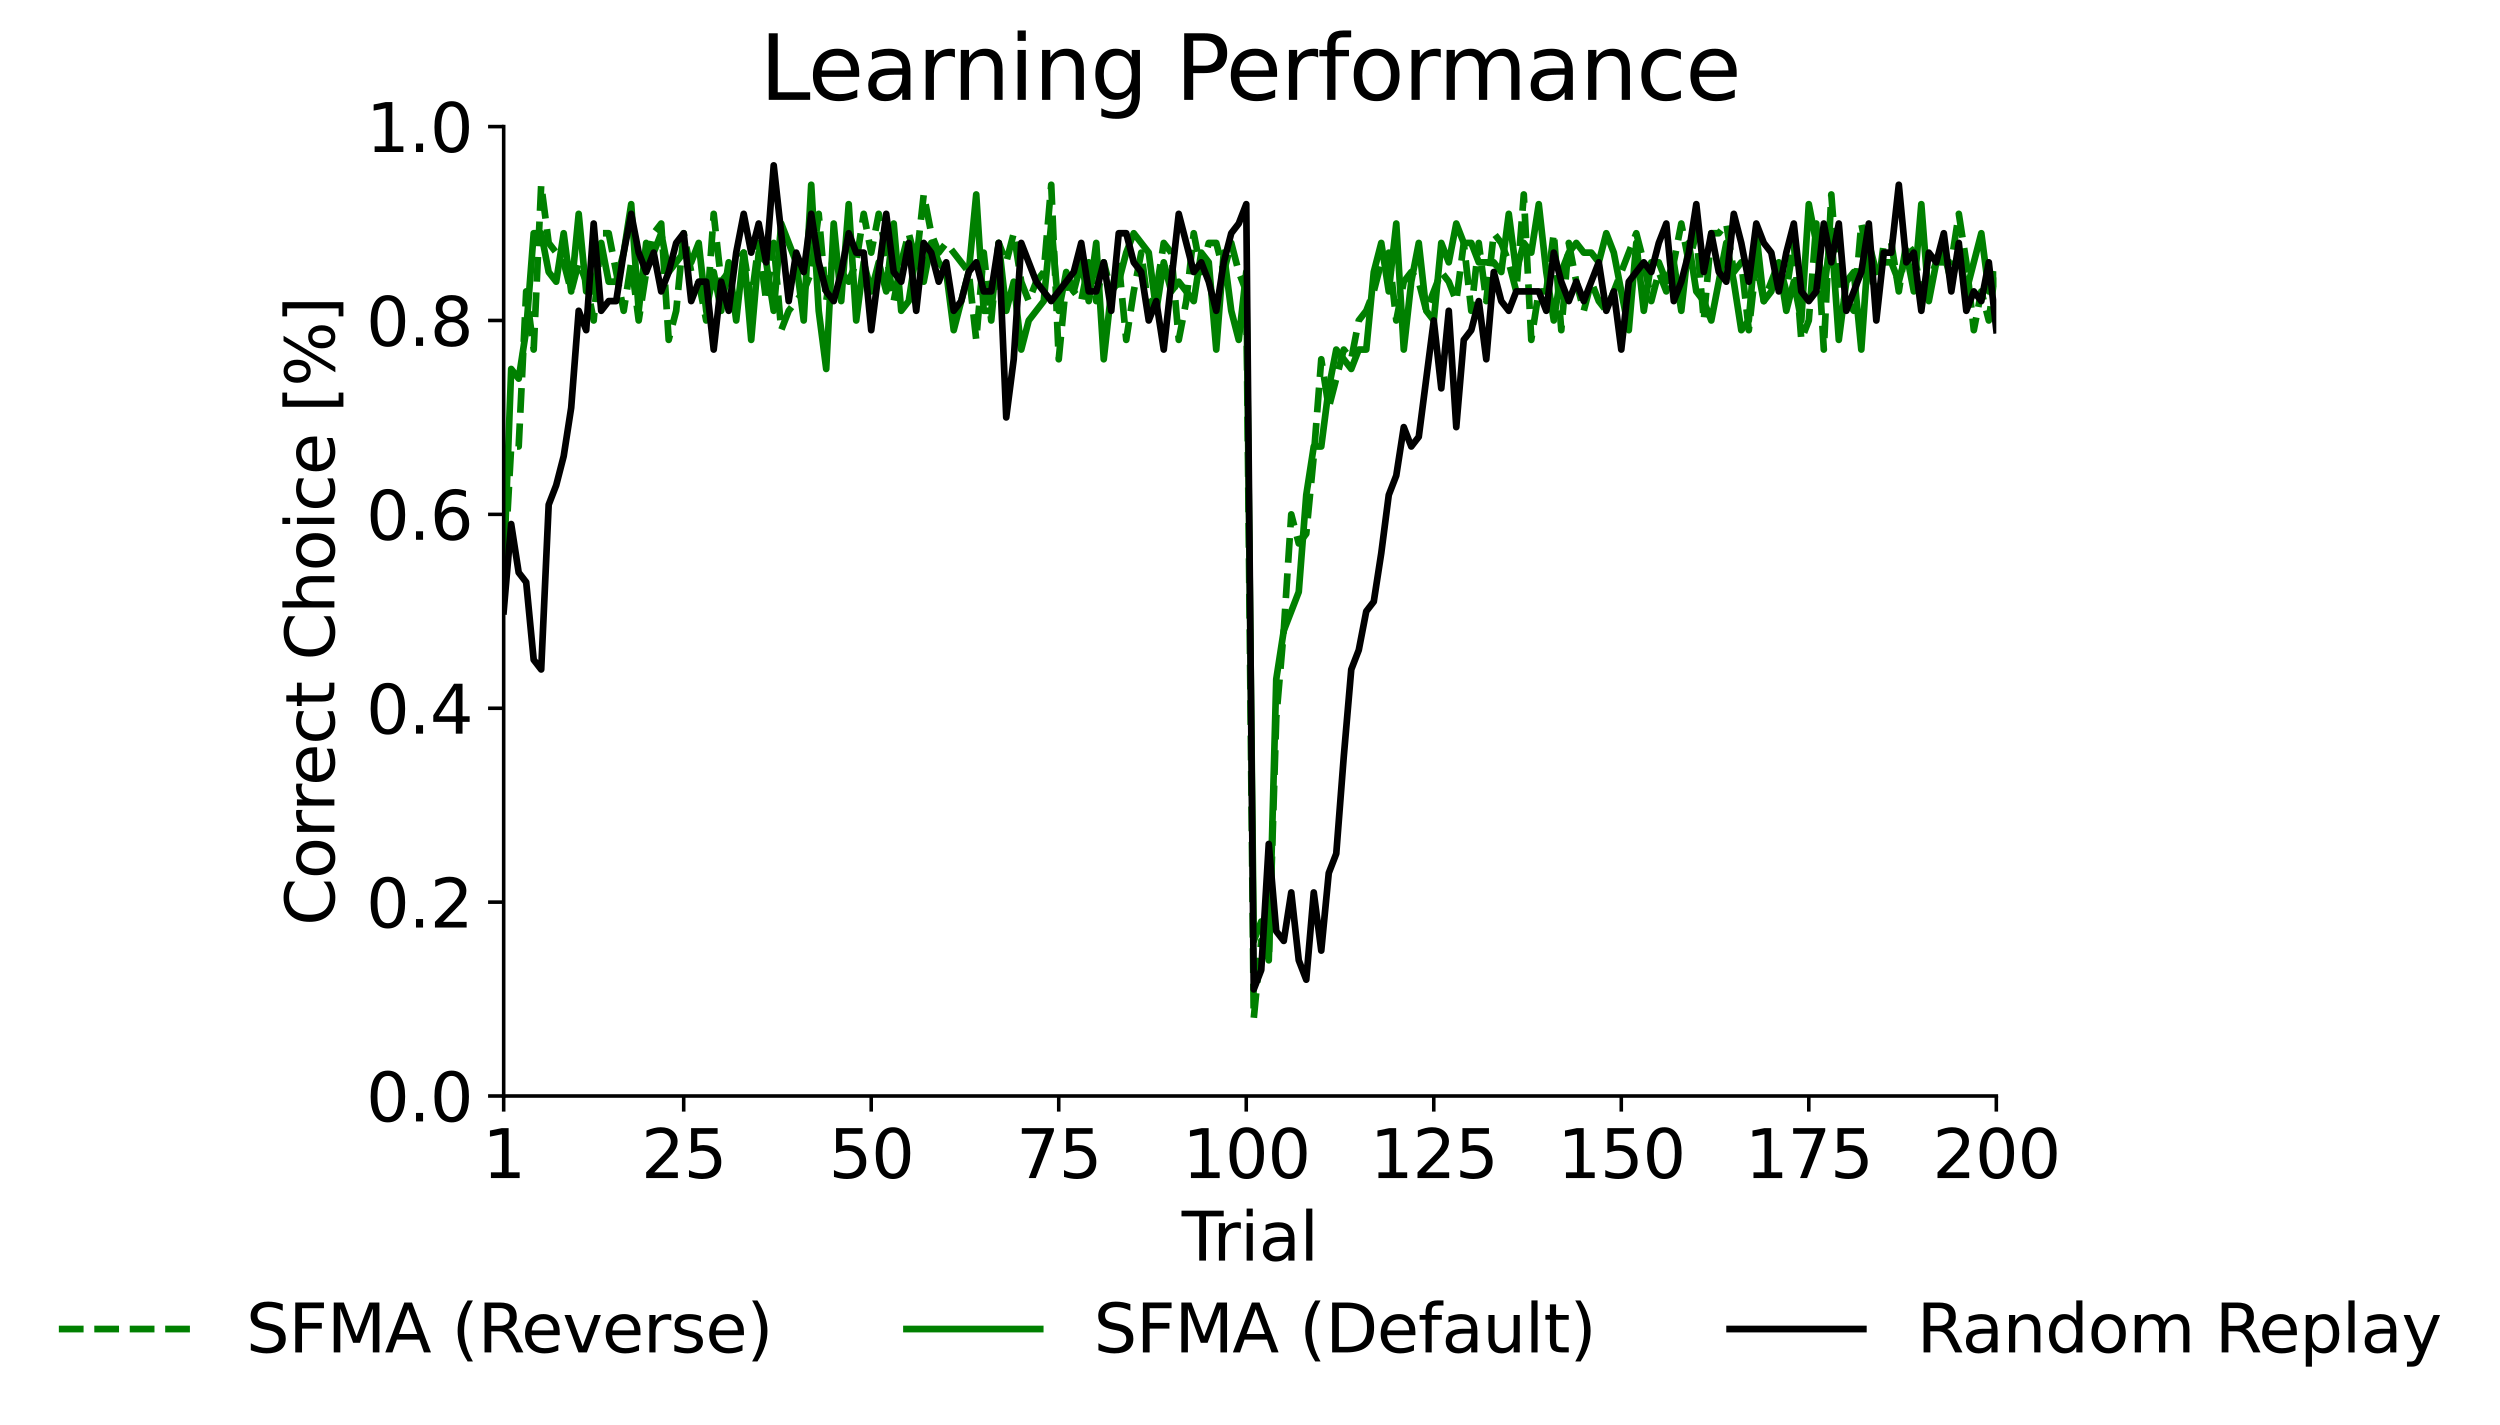 <?xml version="1.0" encoding="utf-8" standalone="no"?>
<!DOCTYPE svg PUBLIC "-//W3C//DTD SVG 1.1//EN"
  "http://www.w3.org/Graphics/SVG/1.1/DTD/svg11.dtd">
<svg height="319.67pt" version="1.1" viewBox="0 0 560.752 319.67" width="560.752pt" xmlns="http://www.w3.org/2000/svg" xmlns:xlink="http://www.w3.org/1999/xlink">
 <defs>
  <style type="text/css">*{stroke-linecap:butt;stroke-linejoin:round;}</style>
 </defs>
 <g id="figure_1">
  <g id="patch_1">
   <path d="M 0 319.67 
L 560.752 319.67 
L 560.752 0 
L 0 0 
z
" style="fill:none;"/>
  </g>
  <g id="axes_1">
   <g id="patch_2">
    <path d="M 112.976 245.837 
L 447.776 245.837 
L 447.776 28.397 
L 112.976 28.397 
z
" style="fill:none;"/>
   </g>
   <g id="matplotlib.axis_1">
    <g id="xtick_1">
     <g id="line2d_1">
      <defs>
       <path d="M 0 0 
L 0 3.5 
" id="m37f33443db" style="stroke:#000000;stroke-width:0.8;"/>
      </defs>
      <g>
       <use style="stroke:#000000;stroke-width:0.8;" x="112.976" xlink:href="#m37f33443db" y="245.837"/>
      </g>
     </g>
     <g id="text_1">
      <!-- 1 -->
      <g transform="translate(108.204 264.235)scale(0.15 -0.15)">
       <defs>
        <path d="M 794 531 
L 1825 531 
L 1825 4091 
L 703 3866 
L 703 4441 
L 1819 4666 
L 2450 4666 
L 2450 531 
L 3481 531 
L 3481 0 
L 794 0 
L 794 531 
z
" id="DejaVuSans-31" transform="scale(0.016)"/>
       </defs>
       <use xlink:href="#DejaVuSans-31"/>
      </g>
     </g>
    </g>
    <g id="xtick_2">
     <g id="line2d_2">
      <g>
       <use style="stroke:#000000;stroke-width:0.8;" x="153.354" xlink:href="#m37f33443db" y="245.837"/>
      </g>
     </g>
     <g id="text_2">
      <!-- 25 -->
      <g transform="translate(143.81 264.235)scale(0.15 -0.15)">
       <defs>
        <path d="M 1228 531 
L 3431 531 
L 3431 0 
L 469 0 
L 469 531 
Q 828 903 1448 1529 
Q 2069 2156 2228 2338 
Q 2531 2678 2651 2914 
Q 2772 3150 2772 3378 
Q 2772 3750 2511 3984 
Q 2250 4219 1831 4219 
Q 1534 4219 1204 4116 
Q 875 4013 500 3803 
L 500 4441 
Q 881 4594 1212 4672 
Q 1544 4750 1819 4750 
Q 2544 4750 2975 4387 
Q 3406 4025 3406 3419 
Q 3406 3131 3298 2873 
Q 3191 2616 2906 2266 
Q 2828 2175 2409 1742 
Q 1991 1309 1228 531 
z
" id="DejaVuSans-32" transform="scale(0.016)"/>
        <path d="M 691 4666 
L 3169 4666 
L 3169 4134 
L 1269 4134 
L 1269 2991 
Q 1406 3038 1543 3061 
Q 1681 3084 1819 3084 
Q 2600 3084 3056 2656 
Q 3513 2228 3513 1497 
Q 3513 744 3044 326 
Q 2575 -91 1722 -91 
Q 1428 -91 1123 -41 
Q 819 9 494 109 
L 494 744 
Q 775 591 1075 516 
Q 1375 441 1709 441 
Q 2250 441 2565 725 
Q 2881 1009 2881 1497 
Q 2881 1984 2565 2268 
Q 2250 2553 1709 2553 
Q 1456 2553 1204 2497 
Q 953 2441 691 2322 
L 691 4666 
z
" id="DejaVuSans-35" transform="scale(0.016)"/>
       </defs>
       <use xlink:href="#DejaVuSans-32"/>
       <use x="63.623" xlink:href="#DejaVuSans-35"/>
      </g>
     </g>
    </g>
    <g id="xtick_3">
     <g id="line2d_3">
      <g>
       <use style="stroke:#000000;stroke-width:0.8;" x="195.414" xlink:href="#m37f33443db" y="245.837"/>
      </g>
     </g>
     <g id="text_3">
      <!-- 50 -->
      <g transform="translate(185.87 264.235)scale(0.15 -0.15)">
       <defs>
        <path d="M 2034 4250 
Q 1547 4250 1301 3770 
Q 1056 3291 1056 2328 
Q 1056 1369 1301 889 
Q 1547 409 2034 409 
Q 2525 409 2770 889 
Q 3016 1369 3016 2328 
Q 3016 3291 2770 3770 
Q 2525 4250 2034 4250 
z
M 2034 4750 
Q 2819 4750 3233 4129 
Q 3647 3509 3647 2328 
Q 3647 1150 3233 529 
Q 2819 -91 2034 -91 
Q 1250 -91 836 529 
Q 422 1150 422 2328 
Q 422 3509 836 4129 
Q 1250 4750 2034 4750 
z
" id="DejaVuSans-30" transform="scale(0.016)"/>
       </defs>
       <use xlink:href="#DejaVuSans-35"/>
       <use x="63.623" xlink:href="#DejaVuSans-30"/>
      </g>
     </g>
    </g>
    <g id="xtick_4">
     <g id="line2d_4">
      <g>
       <use style="stroke:#000000;stroke-width:0.8;" x="237.474" xlink:href="#m37f33443db" y="245.837"/>
      </g>
     </g>
     <g id="text_4">
      <!-- 75 -->
      <g transform="translate(227.931 264.235)scale(0.15 -0.15)">
       <defs>
        <path d="M 525 4666 
L 3525 4666 
L 3525 4397 
L 1831 0 
L 1172 0 
L 2766 4134 
L 525 4134 
L 525 4666 
z
" id="DejaVuSans-37" transform="scale(0.016)"/>
       </defs>
       <use xlink:href="#DejaVuSans-37"/>
       <use x="63.623" xlink:href="#DejaVuSans-35"/>
      </g>
     </g>
    </g>
    <g id="xtick_5">
     <g id="line2d_5">
      <g>
       <use style="stroke:#000000;stroke-width:0.8;" x="279.535" xlink:href="#m37f33443db" y="245.837"/>
      </g>
     </g>
     <g id="text_5">
      <!-- 100 -->
      <g transform="translate(265.219 264.235)scale(0.15 -0.15)">
       <use xlink:href="#DejaVuSans-31"/>
       <use x="63.623" xlink:href="#DejaVuSans-30"/>
       <use x="127.246" xlink:href="#DejaVuSans-30"/>
      </g>
     </g>
    </g>
    <g id="xtick_6">
     <g id="line2d_6">
      <g>
       <use style="stroke:#000000;stroke-width:0.8;" x="321.595" xlink:href="#m37f33443db" y="245.837"/>
      </g>
     </g>
     <g id="text_6">
      <!-- 125 -->
      <g transform="translate(307.279 264.235)scale(0.15 -0.15)">
       <use xlink:href="#DejaVuSans-31"/>
       <use x="63.623" xlink:href="#DejaVuSans-32"/>
       <use x="127.246" xlink:href="#DejaVuSans-35"/>
      </g>
     </g>
    </g>
    <g id="xtick_7">
     <g id="line2d_7">
      <g>
       <use style="stroke:#000000;stroke-width:0.8;" x="363.655" xlink:href="#m37f33443db" y="245.837"/>
      </g>
     </g>
     <g id="text_7">
      <!-- 150 -->
      <g transform="translate(349.34 264.235)scale(0.15 -0.15)">
       <use xlink:href="#DejaVuSans-31"/>
       <use x="63.623" xlink:href="#DejaVuSans-35"/>
       <use x="127.246" xlink:href="#DejaVuSans-30"/>
      </g>
     </g>
    </g>
    <g id="xtick_8">
     <g id="line2d_8">
      <g>
       <use style="stroke:#000000;stroke-width:0.8;" x="405.715" xlink:href="#m37f33443db" y="245.837"/>
      </g>
     </g>
     <g id="text_8">
      <!-- 175 -->
      <g transform="translate(391.4 264.235)scale(0.15 -0.15)">
       <use xlink:href="#DejaVuSans-31"/>
       <use x="63.623" xlink:href="#DejaVuSans-37"/>
       <use x="127.246" xlink:href="#DejaVuSans-35"/>
      </g>
     </g>
    </g>
    <g id="xtick_9">
     <g id="line2d_9">
      <g>
       <use style="stroke:#000000;stroke-width:0.8;" x="447.776" xlink:href="#m37f33443db" y="245.837"/>
      </g>
     </g>
     <g id="text_9">
      <!-- 200 -->
      <g transform="translate(433.46 264.235)scale(0.15 -0.15)">
       <use xlink:href="#DejaVuSans-32"/>
       <use x="63.623" xlink:href="#DejaVuSans-30"/>
       <use x="127.246" xlink:href="#DejaVuSans-30"/>
      </g>
     </g>
    </g>
    <g id="text_10">
     <!-- Trial -->
     <g transform="translate(265.055 282.752)scale(0.15 -0.15)">
      <defs>
       <path d="M -19 4666 
L 3928 4666 
L 3928 4134 
L 2272 4134 
L 2272 0 
L 1638 0 
L 1638 4134 
L -19 4134 
L -19 4666 
z
" id="DejaVuSans-54" transform="scale(0.016)"/>
       <path d="M 2631 2963 
Q 2534 3019 2420 3045 
Q 2306 3072 2169 3072 
Q 1681 3072 1420 2755 
Q 1159 2438 1159 1844 
L 1159 0 
L 581 0 
L 581 3500 
L 1159 3500 
L 1159 2956 
Q 1341 3275 1631 3429 
Q 1922 3584 2338 3584 
Q 2397 3584 2469 3576 
Q 2541 3569 2628 3553 
L 2631 2963 
z
" id="DejaVuSans-72" transform="scale(0.016)"/>
       <path d="M 603 3500 
L 1178 3500 
L 1178 0 
L 603 0 
L 603 3500 
z
M 603 4863 
L 1178 4863 
L 1178 4134 
L 603 4134 
L 603 4863 
z
" id="DejaVuSans-69" transform="scale(0.016)"/>
       <path d="M 2194 1759 
Q 1497 1759 1228 1600 
Q 959 1441 959 1056 
Q 959 750 1161 570 
Q 1363 391 1709 391 
Q 2188 391 2477 730 
Q 2766 1069 2766 1631 
L 2766 1759 
L 2194 1759 
z
M 3341 1997 
L 3341 0 
L 2766 0 
L 2766 531 
Q 2569 213 2275 61 
Q 1981 -91 1556 -91 
Q 1019 -91 701 211 
Q 384 513 384 1019 
Q 384 1609 779 1909 
Q 1175 2209 1959 2209 
L 2766 2209 
L 2766 2266 
Q 2766 2663 2505 2880 
Q 2244 3097 1772 3097 
Q 1472 3097 1187 3025 
Q 903 2953 641 2809 
L 641 3341 
Q 956 3463 1253 3523 
Q 1550 3584 1831 3584 
Q 2591 3584 2966 3190 
Q 3341 2797 3341 1997 
z
" id="DejaVuSans-61" transform="scale(0.016)"/>
       <path d="M 603 4863 
L 1178 4863 
L 1178 0 
L 603 0 
L 603 4863 
z
" id="DejaVuSans-6c" transform="scale(0.016)"/>
      </defs>
      <use xlink:href="#DejaVuSans-54"/>
      <use x="46.334" xlink:href="#DejaVuSans-72"/>
      <use x="87.447" xlink:href="#DejaVuSans-69"/>
      <use x="115.23" xlink:href="#DejaVuSans-61"/>
      <use x="176.51" xlink:href="#DejaVuSans-6c"/>
     </g>
    </g>
   </g>
   <g id="matplotlib.axis_2">
    <g id="ytick_1">
     <g id="line2d_10">
      <defs>
       <path d="M 0 0 
L -3.5 0 
" id="m825e62e4f0" style="stroke:#000000;stroke-width:0.8;"/>
      </defs>
      <g>
       <use style="stroke:#000000;stroke-width:0.8;" x="112.976" xlink:href="#m825e62e4f0" y="245.837"/>
      </g>
     </g>
     <g id="text_11">
      <!-- 0.0 -->
      <g transform="translate(82.121 251.536)scale(0.15 -0.15)">
       <defs>
        <path d="M 684 794 
L 1344 794 
L 1344 0 
L 684 0 
L 684 794 
z
" id="DejaVuSans-2e" transform="scale(0.016)"/>
       </defs>
       <use xlink:href="#DejaVuSans-30"/>
       <use x="63.623" xlink:href="#DejaVuSans-2e"/>
       <use x="95.41" xlink:href="#DejaVuSans-30"/>
      </g>
     </g>
    </g>
    <g id="ytick_2">
     <g id="line2d_11">
      <g>
       <use style="stroke:#000000;stroke-width:0.8;" x="112.976" xlink:href="#m825e62e4f0" y="202.349"/>
      </g>
     </g>
     <g id="text_12">
      <!-- 0.2 -->
      <g transform="translate(82.121 208.048)scale(0.15 -0.15)">
       <use xlink:href="#DejaVuSans-30"/>
       <use x="63.623" xlink:href="#DejaVuSans-2e"/>
       <use x="95.41" xlink:href="#DejaVuSans-32"/>
      </g>
     </g>
    </g>
    <g id="ytick_3">
     <g id="line2d_12">
      <g>
       <use style="stroke:#000000;stroke-width:0.8;" x="112.976" xlink:href="#m825e62e4f0" y="158.861"/>
      </g>
     </g>
     <g id="text_13">
      <!-- 0.4 -->
      <g transform="translate(82.121 164.56)scale(0.15 -0.15)">
       <defs>
        <path d="M 2419 4116 
L 825 1625 
L 2419 1625 
L 2419 4116 
z
M 2253 4666 
L 3047 4666 
L 3047 1625 
L 3713 1625 
L 3713 1100 
L 3047 1100 
L 3047 0 
L 2419 0 
L 2419 1100 
L 313 1100 
L 313 1709 
L 2253 4666 
z
" id="DejaVuSans-34" transform="scale(0.016)"/>
       </defs>
       <use xlink:href="#DejaVuSans-30"/>
       <use x="63.623" xlink:href="#DejaVuSans-2e"/>
       <use x="95.41" xlink:href="#DejaVuSans-34"/>
      </g>
     </g>
    </g>
    <g id="ytick_4">
     <g id="line2d_13">
      <g>
       <use style="stroke:#000000;stroke-width:0.8;" x="112.976" xlink:href="#m825e62e4f0" y="115.373"/>
      </g>
     </g>
     <g id="text_14">
      <!-- 0.6 -->
      <g transform="translate(82.121 121.072)scale(0.15 -0.15)">
       <defs>
        <path d="M 2113 2584 
Q 1688 2584 1439 2293 
Q 1191 2003 1191 1497 
Q 1191 994 1439 701 
Q 1688 409 2113 409 
Q 2538 409 2786 701 
Q 3034 994 3034 1497 
Q 3034 2003 2786 2293 
Q 2538 2584 2113 2584 
z
M 3366 4563 
L 3366 3988 
Q 3128 4100 2886 4159 
Q 2644 4219 2406 4219 
Q 1781 4219 1451 3797 
Q 1122 3375 1075 2522 
Q 1259 2794 1537 2939 
Q 1816 3084 2150 3084 
Q 2853 3084 3261 2657 
Q 3669 2231 3669 1497 
Q 3669 778 3244 343 
Q 2819 -91 2113 -91 
Q 1303 -91 875 529 
Q 447 1150 447 2328 
Q 447 3434 972 4092 
Q 1497 4750 2381 4750 
Q 2619 4750 2861 4703 
Q 3103 4656 3366 4563 
z
" id="DejaVuSans-36" transform="scale(0.016)"/>
       </defs>
       <use xlink:href="#DejaVuSans-30"/>
       <use x="63.623" xlink:href="#DejaVuSans-2e"/>
       <use x="95.41" xlink:href="#DejaVuSans-36"/>
      </g>
     </g>
    </g>
    <g id="ytick_5">
     <g id="line2d_14">
      <g>
       <use style="stroke:#000000;stroke-width:0.8;" x="112.976" xlink:href="#m825e62e4f0" y="71.885"/>
      </g>
     </g>
     <g id="text_15">
      <!-- 0.8 -->
      <g transform="translate(82.121 77.584)scale(0.15 -0.15)">
       <defs>
        <path d="M 2034 2216 
Q 1584 2216 1326 1975 
Q 1069 1734 1069 1313 
Q 1069 891 1326 650 
Q 1584 409 2034 409 
Q 2484 409 2743 651 
Q 3003 894 3003 1313 
Q 3003 1734 2745 1975 
Q 2488 2216 2034 2216 
z
M 1403 2484 
Q 997 2584 770 2862 
Q 544 3141 544 3541 
Q 544 4100 942 4425 
Q 1341 4750 2034 4750 
Q 2731 4750 3128 4425 
Q 3525 4100 3525 3541 
Q 3525 3141 3298 2862 
Q 3072 2584 2669 2484 
Q 3125 2378 3379 2068 
Q 3634 1759 3634 1313 
Q 3634 634 3220 271 
Q 2806 -91 2034 -91 
Q 1263 -91 848 271 
Q 434 634 434 1313 
Q 434 1759 690 2068 
Q 947 2378 1403 2484 
z
M 1172 3481 
Q 1172 3119 1398 2916 
Q 1625 2713 2034 2713 
Q 2441 2713 2670 2916 
Q 2900 3119 2900 3481 
Q 2900 3844 2670 4047 
Q 2441 4250 2034 4250 
Q 1625 4250 1398 4047 
Q 1172 3844 1172 3481 
z
" id="DejaVuSans-38" transform="scale(0.016)"/>
       </defs>
       <use xlink:href="#DejaVuSans-30"/>
       <use x="63.623" xlink:href="#DejaVuSans-2e"/>
       <use x="95.41" xlink:href="#DejaVuSans-38"/>
      </g>
     </g>
    </g>
    <g id="ytick_6">
     <g id="line2d_15">
      <g>
       <use style="stroke:#000000;stroke-width:0.8;" x="112.976" xlink:href="#m825e62e4f0" y="28.397"/>
      </g>
     </g>
     <g id="text_16">
      <!-- 1.0 -->
      <g transform="translate(82.121 34.096)scale(0.15 -0.15)">
       <use xlink:href="#DejaVuSans-31"/>
       <use x="63.623" xlink:href="#DejaVuSans-2e"/>
       <use x="95.41" xlink:href="#DejaVuSans-30"/>
      </g>
     </g>
    </g>
    <g id="text_17">
     <!-- Correct Choice [%] -->
     <g transform="translate(75.002 207.636)rotate(-90)scale(0.15 -0.15)">
      <defs>
       <path d="M 4122 4306 
L 4122 3641 
Q 3803 3938 3442 4084 
Q 3081 4231 2675 4231 
Q 1875 4231 1450 3742 
Q 1025 3253 1025 2328 
Q 1025 1406 1450 917 
Q 1875 428 2675 428 
Q 3081 428 3442 575 
Q 3803 722 4122 1019 
L 4122 359 
Q 3791 134 3420 21 
Q 3050 -91 2638 -91 
Q 1578 -91 968 557 
Q 359 1206 359 2328 
Q 359 3453 968 4101 
Q 1578 4750 2638 4750 
Q 3056 4750 3426 4639 
Q 3797 4528 4122 4306 
z
" id="DejaVuSans-43" transform="scale(0.016)"/>
       <path d="M 1959 3097 
Q 1497 3097 1228 2736 
Q 959 2375 959 1747 
Q 959 1119 1226 758 
Q 1494 397 1959 397 
Q 2419 397 2687 759 
Q 2956 1122 2956 1747 
Q 2956 2369 2687 2733 
Q 2419 3097 1959 3097 
z
M 1959 3584 
Q 2709 3584 3137 3096 
Q 3566 2609 3566 1747 
Q 3566 888 3137 398 
Q 2709 -91 1959 -91 
Q 1206 -91 779 398 
Q 353 888 353 1747 
Q 353 2609 779 3096 
Q 1206 3584 1959 3584 
z
" id="DejaVuSans-6f" transform="scale(0.016)"/>
       <path d="M 3597 1894 
L 3597 1613 
L 953 1613 
Q 991 1019 1311 708 
Q 1631 397 2203 397 
Q 2534 397 2845 478 
Q 3156 559 3463 722 
L 3463 178 
Q 3153 47 2828 -22 
Q 2503 -91 2169 -91 
Q 1331 -91 842 396 
Q 353 884 353 1716 
Q 353 2575 817 3079 
Q 1281 3584 2069 3584 
Q 2775 3584 3186 3129 
Q 3597 2675 3597 1894 
z
M 3022 2063 
Q 3016 2534 2758 2815 
Q 2500 3097 2075 3097 
Q 1594 3097 1305 2825 
Q 1016 2553 972 2059 
L 3022 2063 
z
" id="DejaVuSans-65" transform="scale(0.016)"/>
       <path d="M 3122 3366 
L 3122 2828 
Q 2878 2963 2633 3030 
Q 2388 3097 2138 3097 
Q 1578 3097 1268 2742 
Q 959 2388 959 1747 
Q 959 1106 1268 751 
Q 1578 397 2138 397 
Q 2388 397 2633 464 
Q 2878 531 3122 666 
L 3122 134 
Q 2881 22 2623 -34 
Q 2366 -91 2075 -91 
Q 1284 -91 818 406 
Q 353 903 353 1747 
Q 353 2603 823 3093 
Q 1294 3584 2113 3584 
Q 2378 3584 2631 3529 
Q 2884 3475 3122 3366 
z
" id="DejaVuSans-63" transform="scale(0.016)"/>
       <path d="M 1172 4494 
L 1172 3500 
L 2356 3500 
L 2356 3053 
L 1172 3053 
L 1172 1153 
Q 1172 725 1289 603 
Q 1406 481 1766 481 
L 2356 481 
L 2356 0 
L 1766 0 
Q 1100 0 847 248 
Q 594 497 594 1153 
L 594 3053 
L 172 3053 
L 172 3500 
L 594 3500 
L 594 4494 
L 1172 4494 
z
" id="DejaVuSans-74" transform="scale(0.016)"/>
       <path id="DejaVuSans-20" transform="scale(0.016)"/>
       <path d="M 3513 2113 
L 3513 0 
L 2938 0 
L 2938 2094 
Q 2938 2591 2744 2837 
Q 2550 3084 2163 3084 
Q 1697 3084 1428 2787 
Q 1159 2491 1159 1978 
L 1159 0 
L 581 0 
L 581 4863 
L 1159 4863 
L 1159 2956 
Q 1366 3272 1645 3428 
Q 1925 3584 2291 3584 
Q 2894 3584 3203 3211 
Q 3513 2838 3513 2113 
z
" id="DejaVuSans-68" transform="scale(0.016)"/>
       <path d="M 550 4863 
L 1875 4863 
L 1875 4416 
L 1125 4416 
L 1125 -397 
L 1875 -397 
L 1875 -844 
L 550 -844 
L 550 4863 
z
" id="DejaVuSans-5b" transform="scale(0.016)"/>
       <path d="M 4653 2053 
Q 4381 2053 4226 1822 
Q 4072 1591 4072 1178 
Q 4072 772 4226 539 
Q 4381 306 4653 306 
Q 4919 306 5073 539 
Q 5228 772 5228 1178 
Q 5228 1588 5073 1820 
Q 4919 2053 4653 2053 
z
M 4653 2450 
Q 5147 2450 5437 2106 
Q 5728 1763 5728 1178 
Q 5728 594 5436 251 
Q 5144 -91 4653 -91 
Q 4153 -91 3862 251 
Q 3572 594 3572 1178 
Q 3572 1766 3864 2108 
Q 4156 2450 4653 2450 
z
M 1428 4353 
Q 1159 4353 1004 4120 
Q 850 3888 850 3481 
Q 850 3069 1003 2837 
Q 1156 2606 1428 2606 
Q 1700 2606 1854 2837 
Q 2009 3069 2009 3481 
Q 2009 3884 1853 4118 
Q 1697 4353 1428 4353 
z
M 4250 4750 
L 4750 4750 
L 1831 -91 
L 1331 -91 
L 4250 4750 
z
M 1428 4750 
Q 1922 4750 2215 4408 
Q 2509 4066 2509 3481 
Q 2509 2891 2217 2550 
Q 1925 2209 1428 2209 
Q 931 2209 642 2551 
Q 353 2894 353 3481 
Q 353 4063 643 4406 
Q 934 4750 1428 4750 
z
" id="DejaVuSans-25" transform="scale(0.016)"/>
       <path d="M 1947 4863 
L 1947 -844 
L 622 -844 
L 622 -397 
L 1369 -397 
L 1369 4416 
L 622 4416 
L 622 4863 
L 1947 4863 
z
" id="DejaVuSans-5d" transform="scale(0.016)"/>
      </defs>
      <use xlink:href="#DejaVuSans-43"/>
      <use x="69.824" xlink:href="#DejaVuSans-6f"/>
      <use x="131.006" xlink:href="#DejaVuSans-72"/>
      <use x="170.369" xlink:href="#DejaVuSans-72"/>
      <use x="209.232" xlink:href="#DejaVuSans-65"/>
      <use x="270.756" xlink:href="#DejaVuSans-63"/>
      <use x="325.736" xlink:href="#DejaVuSans-74"/>
      <use x="364.945" xlink:href="#DejaVuSans-20"/>
      <use x="396.732" xlink:href="#DejaVuSans-43"/>
      <use x="466.557" xlink:href="#DejaVuSans-68"/>
      <use x="529.936" xlink:href="#DejaVuSans-6f"/>
      <use x="591.117" xlink:href="#DejaVuSans-69"/>
      <use x="618.9" xlink:href="#DejaVuSans-63"/>
      <use x="673.881" xlink:href="#DejaVuSans-65"/>
      <use x="735.404" xlink:href="#DejaVuSans-20"/>
      <use x="767.191" xlink:href="#DejaVuSans-5b"/>
      <use x="806.205" xlink:href="#DejaVuSans-25"/>
      <use x="901.225" xlink:href="#DejaVuSans-5d"/>
     </g>
    </g>
   </g>
   <g id="line2d_16">
    <path clip-path="url(#p3c2611636b)" d="M 112.976 130.594 
L 114.658 100.152 
L 116.341 100.152 
L 118.023 65.362 
L 119.705 78.408 
L 121.388 41.443 
L 123.07 54.49 
L 126.435 58.838 
L 128.117 65.362 
L 129.8 58.838 
L 131.482 63.187 
L 133.165 71.885 
L 134.847 52.315 
L 136.53 52.315 
L 139.894 69.71 
L 141.577 58.838 
L 143.259 71.885 
L 144.942 61.013 
L 146.624 52.315 
L 148.306 50.141 
L 149.989 76.234 
L 151.671 69.71 
L 153.354 52.315 
L 155.036 61.013 
L 156.718 63.187 
L 158.401 71.885 
L 160.083 47.966 
L 161.766 63.187 
L 166.813 56.664 
L 168.495 67.536 
L 170.178 54.49 
L 171.86 67.536 
L 173.543 54.49 
L 175.225 74.059 
L 176.907 69.71 
L 180.272 65.362 
L 181.955 61.013 
L 183.637 47.966 
L 185.32 67.536 
L 187.002 56.664 
L 188.684 61.013 
L 190.367 63.187 
L 192.049 58.838 
L 193.732 47.966 
L 195.414 56.664 
L 197.096 47.966 
L 198.779 56.664 
L 200.461 67.536 
L 202.144 58.838 
L 203.826 52.315 
L 205.508 58.838 
L 207.191 43.618 
L 208.873 52.315 
L 210.556 56.664 
L 212.238 54.49 
L 217.285 61.013 
L 218.968 76.234 
L 220.65 56.664 
L 222.333 71.885 
L 224.015 54.49 
L 225.697 58.838 
L 227.38 52.315 
L 229.062 63.187 
L 230.745 67.536 
L 232.427 63.187 
L 234.109 61.013 
L 235.792 41.443 
L 237.474 80.582 
L 239.157 63.187 
L 242.522 67.536 
L 244.204 58.838 
L 245.886 67.536 
L 247.569 58.838 
L 249.251 65.362 
L 250.934 58.838 
L 252.616 76.234 
L 254.298 65.362 
L 255.981 56.664 
L 257.663 69.71 
L 259.346 65.362 
L 261.028 54.49 
L 262.71 56.664 
L 264.393 76.234 
L 266.075 67.536 
L 267.758 52.315 
L 269.44 61.013 
L 271.123 54.49 
L 272.805 54.49 
L 274.487 61.013 
L 276.17 54.49 
L 277.852 61.013 
L 279.535 65.362 
L 281.217 228.442 
L 282.899 211.046 
L 284.582 215.395 
L 286.264 161.035 
L 287.947 141.466 
L 289.629 115.373 
L 291.311 121.896 
L 292.994 119.722 
L 294.676 102.326 
L 296.359 80.582 
L 298.041 91.454 
L 301.406 78.408 
L 303.088 80.582 
L 304.771 71.885 
L 306.453 69.71 
L 308.136 65.362 
L 309.818 58.838 
L 311.5 56.664 
L 313.183 71.885 
L 314.865 63.187 
L 316.548 61.013 
L 318.23 63.187 
L 319.912 69.71 
L 323.277 61.013 
L 324.96 63.187 
L 326.642 67.536 
L 328.325 54.49 
L 330.007 69.71 
L 331.689 54.49 
L 333.372 67.536 
L 335.054 52.315 
L 336.737 54.49 
L 338.419 58.838 
L 340.101 65.362 
L 341.784 43.618 
L 343.466 76.234 
L 345.149 65.362 
L 346.831 65.362 
L 348.513 52.315 
L 350.196 74.059 
L 351.878 54.49 
L 353.561 63.187 
L 355.243 69.71 
L 356.926 63.187 
L 358.608 67.536 
L 360.29 69.71 
L 367.02 52.315 
L 368.702 58.838 
L 370.385 67.536 
L 372.067 61.013 
L 373.75 65.362 
L 375.432 58.838 
L 377.114 50.141 
L 378.797 58.838 
L 380.479 52.315 
L 382.162 71.885 
L 383.844 52.315 
L 385.527 52.315 
L 387.209 50.141 
L 388.891 61.013 
L 390.574 58.838 
L 392.256 74.059 
L 393.939 58.838 
L 395.621 67.536 
L 398.986 58.838 
L 400.668 65.362 
L 402.351 54.49 
L 404.033 76.234 
L 405.715 71.885 
L 407.398 50.141 
L 409.08 78.408 
L 410.763 43.618 
L 412.445 65.362 
L 415.81 69.71 
L 417.492 50.141 
L 420.857 67.536 
L 422.54 54.49 
L 424.222 54.49 
L 425.904 65.362 
L 427.587 54.49 
L 429.269 56.664 
L 430.952 65.362 
L 432.634 63.187 
L 434.316 58.838 
L 437.681 58.838 
L 439.364 47.966 
L 441.046 58.838 
L 442.729 74.059 
L 444.411 65.362 
L 446.093 71.885 
L 447.776 58.838 
L 447.776 58.838 
" style="fill:none;stroke:#008000;stroke-dasharray:5.55,2.4;stroke-dashoffset:0;stroke-width:1.5;"/>
   </g>
   <g id="line2d_17">
    <path clip-path="url(#p3c2611636b)" d="M 112.976 128.419 
L 114.658 82.757 
L 116.341 84.931 
L 118.023 74.059 
L 119.705 52.315 
L 121.388 52.315 
L 123.07 61.013 
L 124.753 63.187 
L 126.435 52.315 
L 128.117 65.362 
L 129.8 47.966 
L 131.482 65.362 
L 133.165 65.362 
L 134.847 54.49 
L 136.53 63.187 
L 138.212 63.187 
L 139.894 56.664 
L 141.577 45.792 
L 143.259 69.71 
L 144.942 54.49 
L 146.624 56.664 
L 148.306 52.315 
L 149.989 61.013 
L 153.354 56.664 
L 155.036 58.838 
L 156.718 54.49 
L 158.401 69.71 
L 160.083 61.013 
L 161.766 69.71 
L 163.448 58.838 
L 165.131 71.885 
L 166.813 56.664 
L 168.495 76.234 
L 170.178 56.664 
L 171.86 58.838 
L 173.543 69.71 
L 175.225 50.141 
L 178.59 58.838 
L 180.272 71.885 
L 181.955 41.443 
L 183.637 69.71 
L 185.32 82.757 
L 187.002 50.141 
L 188.684 67.536 
L 190.367 45.792 
L 192.049 71.885 
L 193.732 58.838 
L 195.414 65.362 
L 197.096 58.838 
L 198.779 65.362 
L 200.461 50.141 
L 202.144 69.71 
L 203.826 67.536 
L 205.508 56.664 
L 207.191 63.187 
L 208.873 54.49 
L 210.556 58.838 
L 212.238 61.013 
L 213.921 74.059 
L 217.285 61.013 
L 218.968 43.618 
L 220.65 69.71 
L 222.333 69.71 
L 224.015 54.49 
L 225.697 69.71 
L 227.38 63.187 
L 229.062 78.408 
L 230.745 71.885 
L 234.109 67.536 
L 235.792 50.141 
L 237.474 69.71 
L 239.157 61.013 
L 240.839 65.362 
L 242.522 58.838 
L 244.204 67.536 
L 245.886 54.49 
L 247.569 80.582 
L 249.251 65.362 
L 250.934 63.187 
L 252.616 56.664 
L 254.298 52.315 
L 257.663 56.664 
L 259.346 69.71 
L 261.028 58.838 
L 262.71 65.362 
L 264.393 63.187 
L 267.758 67.536 
L 269.44 56.664 
L 271.123 58.838 
L 272.805 78.408 
L 274.487 56.664 
L 276.17 69.71 
L 277.852 76.234 
L 279.535 61.013 
L 281.217 211.046 
L 282.899 206.698 
L 284.582 215.395 
L 286.264 152.338 
L 287.947 141.466 
L 291.311 132.768 
L 292.994 111.024 
L 294.676 100.152 
L 296.359 100.152 
L 298.041 87.106 
L 299.724 78.408 
L 303.088 82.757 
L 304.771 78.408 
L 306.453 78.408 
L 308.136 61.013 
L 309.818 54.49 
L 311.5 65.362 
L 313.183 50.141 
L 314.865 78.408 
L 316.548 63.187 
L 318.23 54.49 
L 319.912 69.71 
L 321.595 71.885 
L 323.277 54.49 
L 324.96 58.838 
L 326.642 50.141 
L 328.325 54.49 
L 330.007 54.49 
L 331.689 58.838 
L 335.054 58.838 
L 336.737 61.013 
L 338.419 47.966 
L 340.101 61.013 
L 341.784 54.49 
L 343.466 56.664 
L 345.149 45.792 
L 346.831 61.013 
L 348.513 71.885 
L 350.196 61.013 
L 351.878 56.664 
L 353.561 54.49 
L 355.243 56.664 
L 356.926 56.664 
L 358.608 58.838 
L 360.29 52.315 
L 361.973 56.664 
L 365.338 74.059 
L 367.02 54.49 
L 368.702 69.71 
L 370.385 58.838 
L 372.067 58.838 
L 373.75 63.187 
L 375.432 58.838 
L 377.114 69.71 
L 378.797 54.49 
L 380.479 65.362 
L 382.162 67.536 
L 383.844 71.885 
L 387.209 54.49 
L 388.891 63.187 
L 390.574 74.059 
L 392.256 71.885 
L 393.939 52.315 
L 395.621 67.536 
L 397.303 65.362 
L 398.986 58.838 
L 400.668 69.71 
L 402.351 63.187 
L 404.033 71.885 
L 405.715 45.792 
L 407.398 54.49 
L 409.08 65.362 
L 410.763 52.315 
L 412.445 76.234 
L 414.128 63.187 
L 415.81 61.013 
L 417.492 78.408 
L 419.175 54.49 
L 420.857 61.013 
L 422.54 58.838 
L 424.222 58.838 
L 425.904 63.187 
L 427.587 56.664 
L 429.269 65.362 
L 430.952 45.792 
L 432.634 67.536 
L 434.316 58.838 
L 435.999 56.664 
L 437.681 63.187 
L 439.364 56.664 
L 441.046 65.362 
L 444.411 52.315 
L 446.093 65.362 
L 447.776 63.187 
L 447.776 63.187 
" style="fill:none;stroke:#008000;stroke-linecap:square;stroke-width:1.5;"/>
   </g>
   <g id="line2d_18">
    <path clip-path="url(#p3c2611636b)" d="M 112.976 137.117 
L 114.658 117.547 
L 116.341 128.419 
L 118.023 130.594 
L 119.705 147.989 
L 121.388 150.163 
L 123.07 113.198 
L 124.753 108.85 
L 126.435 102.326 
L 128.117 91.454 
L 129.8 69.71 
L 131.482 74.059 
L 133.165 50.141 
L 134.847 69.71 
L 136.53 67.536 
L 138.212 67.536 
L 139.894 56.664 
L 141.577 47.966 
L 143.259 56.664 
L 144.942 61.013 
L 146.624 56.664 
L 148.306 65.362 
L 149.989 61.013 
L 151.671 54.49 
L 153.354 52.315 
L 155.036 67.536 
L 156.718 63.187 
L 158.401 63.187 
L 160.083 78.408 
L 161.766 63.187 
L 163.448 69.71 
L 165.131 56.664 
L 166.813 47.966 
L 168.495 56.664 
L 170.178 50.141 
L 171.86 58.838 
L 173.543 37.094 
L 176.907 67.536 
L 178.59 56.664 
L 180.272 61.013 
L 181.955 47.966 
L 183.637 58.838 
L 185.32 65.362 
L 187.002 67.536 
L 188.684 61.013 
L 190.367 52.315 
L 192.049 56.664 
L 193.732 56.664 
L 195.414 74.059 
L 198.779 47.966 
L 200.461 61.013 
L 202.144 63.187 
L 203.826 54.49 
L 205.508 69.71 
L 207.191 54.49 
L 208.873 56.664 
L 210.556 63.187 
L 212.238 58.838 
L 213.921 69.71 
L 215.603 67.536 
L 217.285 61.013 
L 218.968 58.838 
L 220.65 65.362 
L 222.333 65.362 
L 224.015 54.49 
L 225.697 93.629 
L 227.38 80.582 
L 229.062 54.49 
L 232.427 63.187 
L 235.792 67.536 
L 240.839 61.013 
L 242.522 54.49 
L 244.204 65.362 
L 245.886 65.362 
L 247.569 58.838 
L 249.251 69.71 
L 250.934 52.315 
L 252.616 52.315 
L 254.298 58.838 
L 255.981 61.013 
L 257.663 71.885 
L 259.346 67.536 
L 261.028 78.408 
L 264.393 47.966 
L 267.758 61.013 
L 269.44 58.838 
L 271.123 63.187 
L 272.805 69.71 
L 274.487 58.838 
L 276.17 52.315 
L 277.852 50.141 
L 279.535 45.792 
L 281.217 221.918 
L 282.899 217.57 
L 284.582 189.302 
L 286.264 208.872 
L 287.947 211.046 
L 289.629 200.174 
L 291.311 215.395 
L 292.994 219.744 
L 294.676 200.174 
L 296.359 213.221 
L 298.041 195.826 
L 299.724 191.477 
L 301.406 169.733 
L 303.088 150.163 
L 304.771 145.814 
L 306.453 137.117 
L 308.136 134.942 
L 309.818 124.07 
L 311.5 111.024 
L 313.183 106.675 
L 314.865 95.803 
L 316.548 100.152 
L 318.23 97.978 
L 321.595 71.885 
L 323.277 87.106 
L 324.96 69.71 
L 326.642 95.803 
L 328.325 76.234 
L 330.007 74.059 
L 331.689 67.536 
L 333.372 80.582 
L 335.054 61.013 
L 336.737 67.536 
L 338.419 69.71 
L 340.101 65.362 
L 345.149 65.362 
L 346.831 69.71 
L 348.513 56.664 
L 350.196 63.187 
L 351.878 67.536 
L 353.561 63.187 
L 355.243 67.536 
L 358.608 58.838 
L 360.29 69.71 
L 361.973 65.362 
L 363.655 78.408 
L 365.338 63.187 
L 368.702 58.838 
L 370.385 61.013 
L 372.067 54.49 
L 373.75 50.141 
L 375.432 67.536 
L 377.114 63.187 
L 378.797 56.664 
L 380.479 45.792 
L 382.162 61.013 
L 383.844 52.315 
L 385.527 61.013 
L 387.209 63.187 
L 388.891 47.966 
L 390.574 54.49 
L 392.256 63.187 
L 393.939 50.141 
L 395.621 54.49 
L 397.303 56.664 
L 398.986 65.362 
L 400.668 56.664 
L 402.351 50.141 
L 404.033 65.362 
L 405.715 67.536 
L 407.398 65.362 
L 409.08 50.141 
L 410.763 58.838 
L 412.445 50.141 
L 414.128 69.71 
L 417.492 61.013 
L 419.175 50.141 
L 420.857 71.885 
L 422.54 56.664 
L 424.222 56.664 
L 425.904 41.443 
L 427.587 58.838 
L 429.269 56.664 
L 430.952 69.71 
L 432.634 56.664 
L 434.316 58.838 
L 435.999 52.315 
L 437.681 65.362 
L 439.364 54.49 
L 441.046 69.71 
L 442.729 65.362 
L 444.411 67.536 
L 446.093 58.838 
L 447.776 74.059 
L 447.776 74.059 
" style="fill:none;stroke:#000000;stroke-linecap:square;stroke-width:1.5;"/>
   </g>
   <g id="patch_3">
    <path d="M 112.976 245.837 
L 112.976 28.397 
" style="fill:none;stroke:#000000;stroke-linecap:square;stroke-linejoin:miter;stroke-width:0.8;"/>
   </g>
   <g id="patch_4">
    <path d="M 112.976 245.837 
L 447.776 245.837 
" style="fill:none;stroke:#000000;stroke-linecap:square;stroke-linejoin:miter;stroke-width:0.8;"/>
   </g>
   <g id="text_18">
    <!-- Learning Performance -->
    <g transform="translate(170.418 22.397)scale(0.2 -0.2)">
     <defs>
      <path d="M 628 4666 
L 1259 4666 
L 1259 531 
L 3531 531 
L 3531 0 
L 628 0 
L 628 4666 
z
" id="DejaVuSans-4c" transform="scale(0.016)"/>
      <path d="M 3513 2113 
L 3513 0 
L 2938 0 
L 2938 2094 
Q 2938 2591 2744 2837 
Q 2550 3084 2163 3084 
Q 1697 3084 1428 2787 
Q 1159 2491 1159 1978 
L 1159 0 
L 581 0 
L 581 3500 
L 1159 3500 
L 1159 2956 
Q 1366 3272 1645 3428 
Q 1925 3584 2291 3584 
Q 2894 3584 3203 3211 
Q 3513 2838 3513 2113 
z
" id="DejaVuSans-6e" transform="scale(0.016)"/>
      <path d="M 2906 1791 
Q 2906 2416 2648 2759 
Q 2391 3103 1925 3103 
Q 1463 3103 1205 2759 
Q 947 2416 947 1791 
Q 947 1169 1205 825 
Q 1463 481 1925 481 
Q 2391 481 2648 825 
Q 2906 1169 2906 1791 
z
M 3481 434 
Q 3481 -459 3084 -895 
Q 2688 -1331 1869 -1331 
Q 1566 -1331 1297 -1286 
Q 1028 -1241 775 -1147 
L 775 -588 
Q 1028 -725 1275 -790 
Q 1522 -856 1778 -856 
Q 2344 -856 2625 -561 
Q 2906 -266 2906 331 
L 2906 616 
Q 2728 306 2450 153 
Q 2172 0 1784 0 
Q 1141 0 747 490 
Q 353 981 353 1791 
Q 353 2603 747 3093 
Q 1141 3584 1784 3584 
Q 2172 3584 2450 3431 
Q 2728 3278 2906 2969 
L 2906 3500 
L 3481 3500 
L 3481 434 
z
" id="DejaVuSans-67" transform="scale(0.016)"/>
      <path d="M 1259 4147 
L 1259 2394 
L 2053 2394 
Q 2494 2394 2734 2622 
Q 2975 2850 2975 3272 
Q 2975 3691 2734 3919 
Q 2494 4147 2053 4147 
L 1259 4147 
z
M 628 4666 
L 2053 4666 
Q 2838 4666 3239 4311 
Q 3641 3956 3641 3272 
Q 3641 2581 3239 2228 
Q 2838 1875 2053 1875 
L 1259 1875 
L 1259 0 
L 628 0 
L 628 4666 
z
" id="DejaVuSans-50" transform="scale(0.016)"/>
      <path d="M 2375 4863 
L 2375 4384 
L 1825 4384 
Q 1516 4384 1395 4259 
Q 1275 4134 1275 3809 
L 1275 3500 
L 2222 3500 
L 2222 3053 
L 1275 3053 
L 1275 0 
L 697 0 
L 697 3053 
L 147 3053 
L 147 3500 
L 697 3500 
L 697 3744 
Q 697 4328 969 4595 
Q 1241 4863 1831 4863 
L 2375 4863 
z
" id="DejaVuSans-66" transform="scale(0.016)"/>
      <path d="M 3328 2828 
Q 3544 3216 3844 3400 
Q 4144 3584 4550 3584 
Q 5097 3584 5394 3201 
Q 5691 2819 5691 2113 
L 5691 0 
L 5113 0 
L 5113 2094 
Q 5113 2597 4934 2840 
Q 4756 3084 4391 3084 
Q 3944 3084 3684 2787 
Q 3425 2491 3425 1978 
L 3425 0 
L 2847 0 
L 2847 2094 
Q 2847 2600 2669 2842 
Q 2491 3084 2119 3084 
Q 1678 3084 1418 2786 
Q 1159 2488 1159 1978 
L 1159 0 
L 581 0 
L 581 3500 
L 1159 3500 
L 1159 2956 
Q 1356 3278 1631 3431 
Q 1906 3584 2284 3584 
Q 2666 3584 2933 3390 
Q 3200 3197 3328 2828 
z
" id="DejaVuSans-6d" transform="scale(0.016)"/>
     </defs>
     <use xlink:href="#DejaVuSans-4c"/>
     <use x="53.963" xlink:href="#DejaVuSans-65"/>
     <use x="115.486" xlink:href="#DejaVuSans-61"/>
     <use x="176.766" xlink:href="#DejaVuSans-72"/>
     <use x="216.129" xlink:href="#DejaVuSans-6e"/>
     <use x="279.508" xlink:href="#DejaVuSans-69"/>
     <use x="307.291" xlink:href="#DejaVuSans-6e"/>
     <use x="370.67" xlink:href="#DejaVuSans-67"/>
     <use x="434.146" xlink:href="#DejaVuSans-20"/>
     <use x="465.934" xlink:href="#DejaVuSans-50"/>
     <use x="522.611" xlink:href="#DejaVuSans-65"/>
     <use x="584.135" xlink:href="#DejaVuSans-72"/>
     <use x="625.248" xlink:href="#DejaVuSans-66"/>
     <use x="660.453" xlink:href="#DejaVuSans-6f"/>
     <use x="721.635" xlink:href="#DejaVuSans-72"/>
     <use x="760.998" xlink:href="#DejaVuSans-6d"/>
     <use x="858.41" xlink:href="#DejaVuSans-61"/>
     <use x="919.689" xlink:href="#DejaVuSans-6e"/>
     <use x="983.068" xlink:href="#DejaVuSans-63"/>
     <use x="1038.049" xlink:href="#DejaVuSans-65"/>
    </g>
   </g>
   <g id="legend_1">
    <g id="patch_5">
     <path d="M 10.2 312.47 
L 550.552 312.47 
Q 553.552 312.47 553.552 309.47 
L 553.552 288.953 
Q 553.552 285.953 550.552 285.953 
L 10.2 285.953 
Q 7.2 285.953 7.2 288.953 
L 7.2 309.47 
Q 7.2 312.47 10.2 312.47 
z
" style="fill:none;opacity:0;"/>
    </g>
    <g id="line2d_19">
     <path d="M 13.2 298.101 
L 43.2 298.101 
" style="fill:none;stroke:#008000;stroke-dasharray:5.55,2.4;stroke-dashoffset:0;stroke-width:1.5;"/>
    </g>
    <g id="line2d_20"/>
    <g id="text_19">
     <!-- SFMA (Reverse) -->
     <g transform="translate(55.2 303.351)scale(0.15 -0.15)">
      <defs>
       <path d="M 3425 4513 
L 3425 3897 
Q 3066 4069 2747 4153 
Q 2428 4238 2131 4238 
Q 1616 4238 1336 4038 
Q 1056 3838 1056 3469 
Q 1056 3159 1242 3001 
Q 1428 2844 1947 2747 
L 2328 2669 
Q 3034 2534 3370 2195 
Q 3706 1856 3706 1288 
Q 3706 609 3251 259 
Q 2797 -91 1919 -91 
Q 1588 -91 1214 -16 
Q 841 59 441 206 
L 441 856 
Q 825 641 1194 531 
Q 1563 422 1919 422 
Q 2459 422 2753 634 
Q 3047 847 3047 1241 
Q 3047 1584 2836 1778 
Q 2625 1972 2144 2069 
L 1759 2144 
Q 1053 2284 737 2584 
Q 422 2884 422 3419 
Q 422 4038 858 4394 
Q 1294 4750 2059 4750 
Q 2388 4750 2728 4690 
Q 3069 4631 3425 4513 
z
" id="DejaVuSans-53" transform="scale(0.016)"/>
       <path d="M 628 4666 
L 3309 4666 
L 3309 4134 
L 1259 4134 
L 1259 2759 
L 3109 2759 
L 3109 2228 
L 1259 2228 
L 1259 0 
L 628 0 
L 628 4666 
z
" id="DejaVuSans-46" transform="scale(0.016)"/>
       <path d="M 628 4666 
L 1569 4666 
L 2759 1491 
L 3956 4666 
L 4897 4666 
L 4897 0 
L 4281 0 
L 4281 4097 
L 3078 897 
L 2444 897 
L 1241 4097 
L 1241 0 
L 628 0 
L 628 4666 
z
" id="DejaVuSans-4d" transform="scale(0.016)"/>
       <path d="M 2188 4044 
L 1331 1722 
L 3047 1722 
L 2188 4044 
z
M 1831 4666 
L 2547 4666 
L 4325 0 
L 3669 0 
L 3244 1197 
L 1141 1197 
L 716 0 
L 50 0 
L 1831 4666 
z
" id="DejaVuSans-41" transform="scale(0.016)"/>
       <path d="M 1984 4856 
Q 1566 4138 1362 3434 
Q 1159 2731 1159 2009 
Q 1159 1288 1364 580 
Q 1569 -128 1984 -844 
L 1484 -844 
Q 1016 -109 783 600 
Q 550 1309 550 2009 
Q 550 2706 781 3412 
Q 1013 4119 1484 4856 
L 1984 4856 
z
" id="DejaVuSans-28" transform="scale(0.016)"/>
       <path d="M 2841 2188 
Q 3044 2119 3236 1894 
Q 3428 1669 3622 1275 
L 4263 0 
L 3584 0 
L 2988 1197 
Q 2756 1666 2539 1819 
Q 2322 1972 1947 1972 
L 1259 1972 
L 1259 0 
L 628 0 
L 628 4666 
L 2053 4666 
Q 2853 4666 3247 4331 
Q 3641 3997 3641 3322 
Q 3641 2881 3436 2590 
Q 3231 2300 2841 2188 
z
M 1259 4147 
L 1259 2491 
L 2053 2491 
Q 2509 2491 2742 2702 
Q 2975 2913 2975 3322 
Q 2975 3731 2742 3939 
Q 2509 4147 2053 4147 
L 1259 4147 
z
" id="DejaVuSans-52" transform="scale(0.016)"/>
       <path d="M 191 3500 
L 800 3500 
L 1894 563 
L 2988 3500 
L 3597 3500 
L 2284 0 
L 1503 0 
L 191 3500 
z
" id="DejaVuSans-76" transform="scale(0.016)"/>
       <path d="M 2834 3397 
L 2834 2853 
Q 2591 2978 2328 3040 
Q 2066 3103 1784 3103 
Q 1356 3103 1142 2972 
Q 928 2841 928 2578 
Q 928 2378 1081 2264 
Q 1234 2150 1697 2047 
L 1894 2003 
Q 2506 1872 2764 1633 
Q 3022 1394 3022 966 
Q 3022 478 2636 193 
Q 2250 -91 1575 -91 
Q 1294 -91 989 -36 
Q 684 19 347 128 
L 347 722 
Q 666 556 975 473 
Q 1284 391 1588 391 
Q 1994 391 2212 530 
Q 2431 669 2431 922 
Q 2431 1156 2273 1281 
Q 2116 1406 1581 1522 
L 1381 1569 
Q 847 1681 609 1914 
Q 372 2147 372 2553 
Q 372 3047 722 3315 
Q 1072 3584 1716 3584 
Q 2034 3584 2315 3537 
Q 2597 3491 2834 3397 
z
" id="DejaVuSans-73" transform="scale(0.016)"/>
       <path d="M 513 4856 
L 1013 4856 
Q 1481 4119 1714 3412 
Q 1947 2706 1947 2009 
Q 1947 1309 1714 600 
Q 1481 -109 1013 -844 
L 513 -844 
Q 928 -128 1133 580 
Q 1338 1288 1338 2009 
Q 1338 2731 1133 3434 
Q 928 4138 513 4856 
z
" id="DejaVuSans-29" transform="scale(0.016)"/>
      </defs>
      <use xlink:href="#DejaVuSans-53"/>
      <use x="63.477" xlink:href="#DejaVuSans-46"/>
      <use x="120.996" xlink:href="#DejaVuSans-4d"/>
      <use x="207.275" xlink:href="#DejaVuSans-41"/>
      <use x="275.684" xlink:href="#DejaVuSans-20"/>
      <use x="307.471" xlink:href="#DejaVuSans-28"/>
      <use x="346.484" xlink:href="#DejaVuSans-52"/>
      <use x="411.467" xlink:href="#DejaVuSans-65"/>
      <use x="472.99" xlink:href="#DejaVuSans-76"/>
      <use x="532.17" xlink:href="#DejaVuSans-65"/>
      <use x="593.693" xlink:href="#DejaVuSans-72"/>
      <use x="634.807" xlink:href="#DejaVuSans-73"/>
      <use x="686.906" xlink:href="#DejaVuSans-65"/>
      <use x="748.43" xlink:href="#DejaVuSans-29"/>
     </g>
    </g>
    <g id="line2d_21">
     <path d="M 203.32 298.101 
L 233.32 298.101 
" style="fill:none;stroke:#008000;stroke-linecap:square;stroke-width:1.5;"/>
    </g>
    <g id="line2d_22"/>
    <g id="text_20">
     <!-- SFMA (Default) -->
     <g transform="translate(245.32 303.351)scale(0.15 -0.15)">
      <defs>
       <path d="M 1259 4147 
L 1259 519 
L 2022 519 
Q 2988 519 3436 956 
Q 3884 1394 3884 2338 
Q 3884 3275 3436 3711 
Q 2988 4147 2022 4147 
L 1259 4147 
z
M 628 4666 
L 1925 4666 
Q 3281 4666 3915 4102 
Q 4550 3538 4550 2338 
Q 4550 1131 3912 565 
Q 3275 0 1925 0 
L 628 0 
L 628 4666 
z
" id="DejaVuSans-44" transform="scale(0.016)"/>
       <path d="M 544 1381 
L 544 3500 
L 1119 3500 
L 1119 1403 
Q 1119 906 1312 657 
Q 1506 409 1894 409 
Q 2359 409 2629 706 
Q 2900 1003 2900 1516 
L 2900 3500 
L 3475 3500 
L 3475 0 
L 2900 0 
L 2900 538 
Q 2691 219 2414 64 
Q 2138 -91 1772 -91 
Q 1169 -91 856 284 
Q 544 659 544 1381 
z
M 1991 3584 
L 1991 3584 
z
" id="DejaVuSans-75" transform="scale(0.016)"/>
      </defs>
      <use xlink:href="#DejaVuSans-53"/>
      <use x="63.477" xlink:href="#DejaVuSans-46"/>
      <use x="120.996" xlink:href="#DejaVuSans-4d"/>
      <use x="207.275" xlink:href="#DejaVuSans-41"/>
      <use x="275.684" xlink:href="#DejaVuSans-20"/>
      <use x="307.471" xlink:href="#DejaVuSans-28"/>
      <use x="346.484" xlink:href="#DejaVuSans-44"/>
      <use x="423.486" xlink:href="#DejaVuSans-65"/>
      <use x="485.01" xlink:href="#DejaVuSans-66"/>
      <use x="520.215" xlink:href="#DejaVuSans-61"/>
      <use x="581.494" xlink:href="#DejaVuSans-75"/>
      <use x="644.873" xlink:href="#DejaVuSans-6c"/>
      <use x="672.656" xlink:href="#DejaVuSans-74"/>
      <use x="711.865" xlink:href="#DejaVuSans-29"/>
     </g>
    </g>
    <g id="line2d_23">
     <path d="M 387.952 298.101 
L 417.952 298.101 
" style="fill:none;stroke:#000000;stroke-linecap:square;stroke-width:1.5;"/>
    </g>
    <g id="line2d_24"/>
    <g id="text_21">
     <!-- Random Replay -->
     <g transform="translate(429.952 303.351)scale(0.15 -0.15)">
      <defs>
       <path d="M 2906 2969 
L 2906 4863 
L 3481 4863 
L 3481 0 
L 2906 0 
L 2906 525 
Q 2725 213 2448 61 
Q 2172 -91 1784 -91 
Q 1150 -91 751 415 
Q 353 922 353 1747 
Q 353 2572 751 3078 
Q 1150 3584 1784 3584 
Q 2172 3584 2448 3432 
Q 2725 3281 2906 2969 
z
M 947 1747 
Q 947 1113 1208 752 
Q 1469 391 1925 391 
Q 2381 391 2643 752 
Q 2906 1113 2906 1747 
Q 2906 2381 2643 2742 
Q 2381 3103 1925 3103 
Q 1469 3103 1208 2742 
Q 947 2381 947 1747 
z
" id="DejaVuSans-64" transform="scale(0.016)"/>
       <path d="M 1159 525 
L 1159 -1331 
L 581 -1331 
L 581 3500 
L 1159 3500 
L 1159 2969 
Q 1341 3281 1617 3432 
Q 1894 3584 2278 3584 
Q 2916 3584 3314 3078 
Q 3713 2572 3713 1747 
Q 3713 922 3314 415 
Q 2916 -91 2278 -91 
Q 1894 -91 1617 61 
Q 1341 213 1159 525 
z
M 3116 1747 
Q 3116 2381 2855 2742 
Q 2594 3103 2138 3103 
Q 1681 3103 1420 2742 
Q 1159 2381 1159 1747 
Q 1159 1113 1420 752 
Q 1681 391 2138 391 
Q 2594 391 2855 752 
Q 3116 1113 3116 1747 
z
" id="DejaVuSans-70" transform="scale(0.016)"/>
       <path d="M 2059 -325 
Q 1816 -950 1584 -1140 
Q 1353 -1331 966 -1331 
L 506 -1331 
L 506 -850 
L 844 -850 
Q 1081 -850 1212 -737 
Q 1344 -625 1503 -206 
L 1606 56 
L 191 3500 
L 800 3500 
L 1894 763 
L 2988 3500 
L 3597 3500 
L 2059 -325 
z
" id="DejaVuSans-79" transform="scale(0.016)"/>
      </defs>
      <use xlink:href="#DejaVuSans-52"/>
      <use x="67.232" xlink:href="#DejaVuSans-61"/>
      <use x="128.512" xlink:href="#DejaVuSans-6e"/>
      <use x="191.891" xlink:href="#DejaVuSans-64"/>
      <use x="255.367" xlink:href="#DejaVuSans-6f"/>
      <use x="316.549" xlink:href="#DejaVuSans-6d"/>
      <use x="413.961" xlink:href="#DejaVuSans-20"/>
      <use x="445.748" xlink:href="#DejaVuSans-52"/>
      <use x="510.73" xlink:href="#DejaVuSans-65"/>
      <use x="572.254" xlink:href="#DejaVuSans-70"/>
      <use x="635.73" xlink:href="#DejaVuSans-6c"/>
      <use x="663.514" xlink:href="#DejaVuSans-61"/>
      <use x="724.793" xlink:href="#DejaVuSans-79"/>
     </g>
    </g>
   </g>
  </g>
 </g>
 <defs>
  <clipPath id="p3c2611636b">
   <rect height="217.44" width="334.8" x="112.976" y="28.397"/>
  </clipPath>
 </defs>
</svg>
